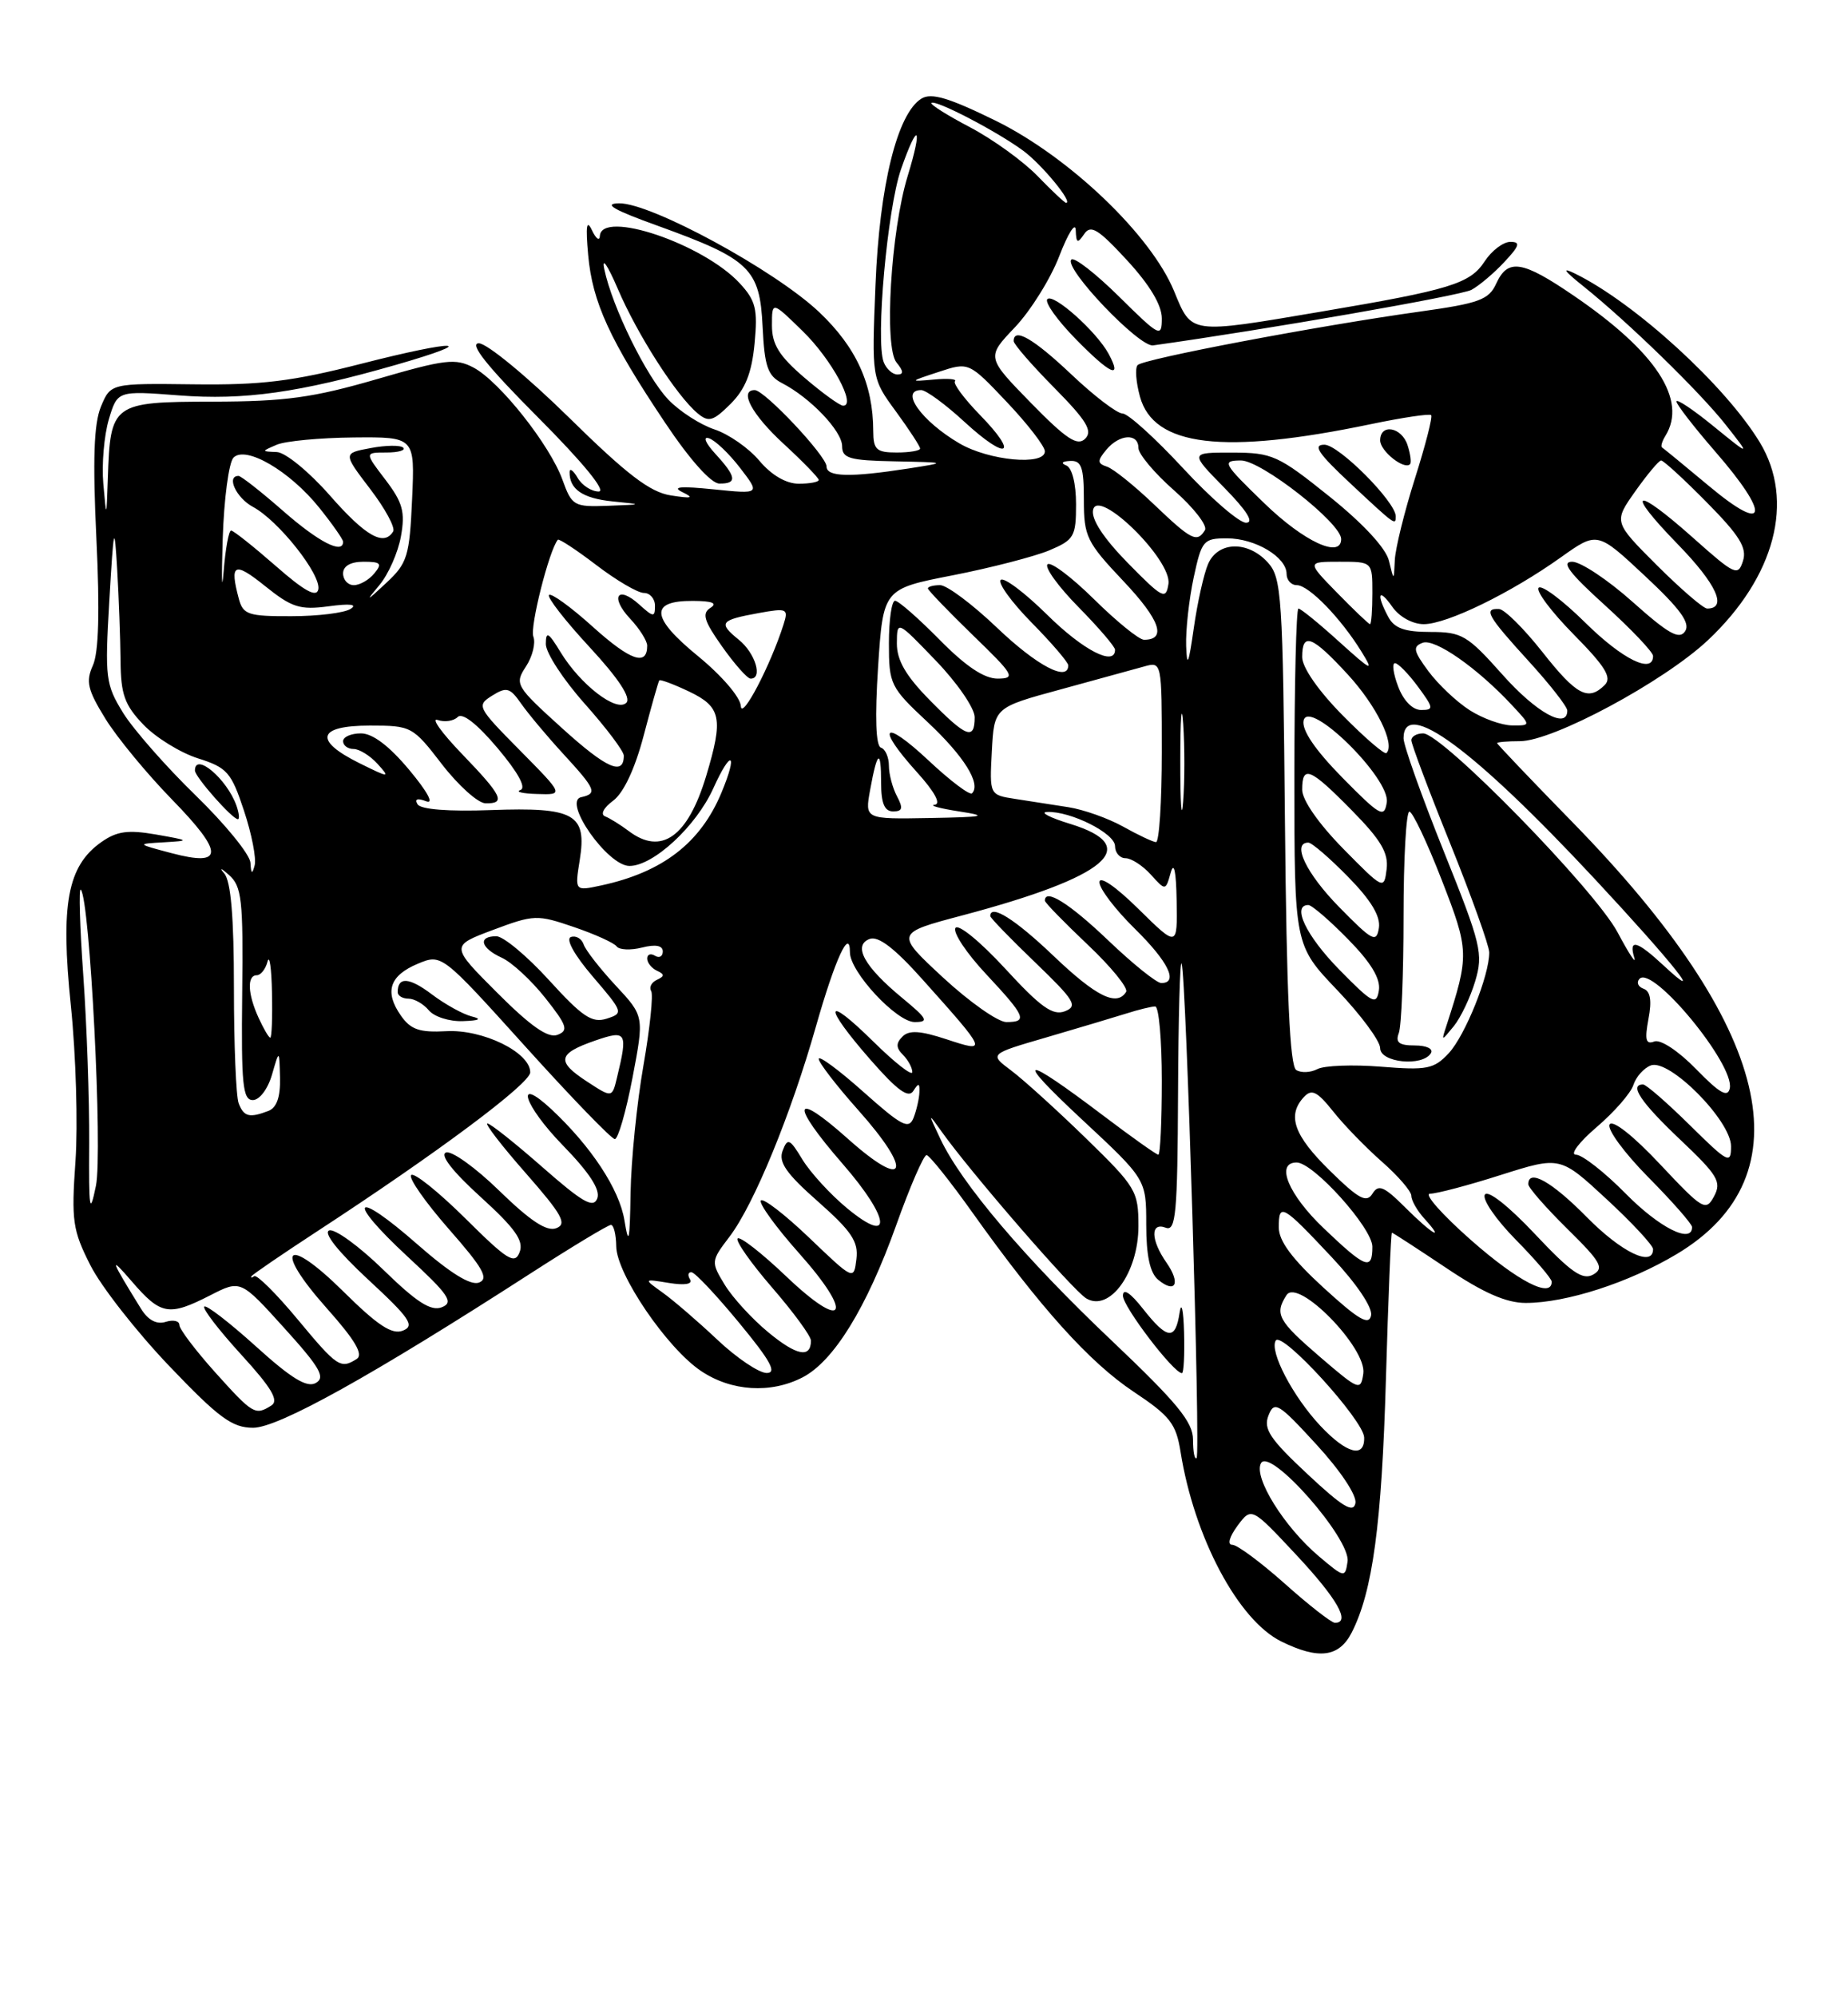 <?xml version="1.0" encoding="UTF-8" standalone="no"?>
<!DOCTYPE svg PUBLIC "-//W3C//DTD SVG 1.1//EN" "http://www.w3.org/Graphics/SVG/1.1/DTD/svg11.dtd" >
<svg xmlns="http://www.w3.org/2000/svg" xmlns:xlink="http://www.w3.org/1999/xlink" version="1.1" viewBox="0 0 237 256">
 <g >
 <path fill="currentColor"
d=" M 173.35 209.25 C 176.04 203.99 177.20 195.39 177.74 176.75 C 178.04 166.44 178.38 158.00 178.51 158.00 C 178.63 158.00 181.75 160.03 185.45 162.50 C 190.23 165.71 193.17 167.00 195.67 167.00 C 200.87 167.00 208.94 164.39 215.05 160.73 C 231.84 150.68 227.24 131.57 201.78 105.50 C 196.40 100.00 192.01 95.39 192.00 95.25 C 192.00 95.11 193.32 95.00 194.92 95.00 C 199.17 95.00 213.37 87.37 219.02 82.07 C 227.65 73.96 230.22 64.18 225.69 56.70 C 221.29 49.44 209.70 38.85 202.00 35.07 C 200.25 34.21 200.55 34.68 203.00 36.64 C 208.82 41.30 218.03 50.26 221.36 54.50 C 224.50 58.49 224.50 58.49 219.75 54.63 C 217.14 52.50 215.00 51.07 215.00 51.46 C 215.00 51.84 217.25 54.74 220.00 57.91 C 227.09 66.06 226.67 68.55 219.25 62.36 C 216.09 59.72 213.34 57.47 213.15 57.35 C 212.96 57.23 213.15 56.56 213.58 55.87 C 216.43 51.26 212.40 45.10 201.80 37.88 C 195.21 33.38 193.37 33.10 191.88 36.36 C 190.94 38.42 189.68 38.88 182.15 39.93 C 169.08 41.75 146.58 46.01 145.89 46.80 C 145.55 47.19 145.69 48.99 146.19 50.82 C 147.94 57.25 156.88 58.31 175.83 54.36 C 179.86 53.52 183.33 53.00 183.54 53.21 C 183.75 53.42 182.81 57.07 181.46 61.33 C 180.11 65.59 178.95 70.30 178.88 71.79 C 178.76 74.50 178.76 74.50 178.13 71.88 C 177.74 70.26 174.82 67.11 170.50 63.64 C 163.93 58.37 163.17 58.02 158.04 58.01 C 152.58 58.00 152.58 58.00 157.00 62.50 C 159.93 65.49 160.87 67.00 159.80 67.00 C 158.91 67.00 155.27 63.85 151.71 60.00 C 148.14 56.15 144.66 53.00 143.96 53.00 C 143.26 53.00 140.31 50.75 137.41 48.00 C 132.53 43.39 130.00 41.93 130.00 43.72 C 130.00 44.11 132.34 46.81 135.21 49.71 C 139.37 53.92 140.16 55.24 139.17 56.23 C 138.18 57.22 136.77 56.30 132.21 51.64 C 126.50 45.79 126.50 45.79 130.16 41.95 C 132.17 39.83 134.74 35.72 135.86 32.80 C 136.98 29.89 137.93 28.40 137.96 29.50 C 138.02 31.18 138.19 31.26 139.04 30.00 C 139.88 28.76 140.83 29.34 144.53 33.35 C 147.45 36.52 149.00 39.10 149.00 40.81 C 149.00 43.30 148.72 43.16 143.52 38.02 C 140.51 35.05 137.76 32.91 137.40 33.27 C 136.36 34.31 146.09 44.52 147.88 44.27 C 162.22 42.27 187.34 37.89 188.71 37.15 C 189.69 36.62 191.59 35.02 192.92 33.59 C 194.89 31.49 195.03 31.00 193.70 31.00 C 192.79 31.00 191.31 32.12 190.41 33.49 C 188.53 36.37 186.01 37.14 169.39 39.95 C 152.45 42.82 152.86 42.87 150.57 37.31 C 147.61 30.12 137.13 20.11 127.67 15.46 C 121.67 12.52 119.44 11.86 118.17 12.64 C 115.07 14.55 112.79 23.78 112.28 36.50 C 111.79 48.50 111.79 48.50 114.90 52.74 C 116.60 55.07 118.00 57.21 118.00 57.49 C 118.00 57.77 116.65 58.00 115.00 58.00 C 112.40 58.00 112.00 57.64 111.99 55.25 C 111.98 49.26 109.82 44.51 105.05 40.00 C 99.38 34.63 83.44 25.98 79.38 26.06 C 77.30 26.10 78.68 26.90 84.38 28.95 C 96.17 33.21 97.44 34.43 97.80 41.84 C 98.05 46.99 98.45 48.16 100.30 49.11 C 103.92 50.98 108.00 55.25 108.00 57.19 C 108.00 58.75 108.95 59.02 114.75 59.13 C 121.50 59.27 121.50 59.27 116.50 60.05 C 109.01 61.21 106.00 61.14 106.00 59.79 C 106.00 58.45 98.05 50.00 96.79 50.00 C 94.74 50.00 96.42 53.14 100.50 56.89 C 102.98 59.17 105.00 61.26 105.00 61.52 C 105.00 61.78 103.85 62.00 102.44 62.00 C 100.83 62.00 98.95 60.91 97.40 59.07 C 96.05 57.45 93.45 55.64 91.63 55.04 C 89.82 54.44 87.16 52.73 85.72 51.23 C 82.90 48.28 78.51 39.35 77.50 34.50 C 77.15 32.85 77.93 33.99 79.23 37.02 C 81.75 42.91 86.77 50.73 89.47 52.98 C 90.89 54.16 91.46 53.99 93.70 51.76 C 95.59 49.87 96.41 47.81 96.77 44.04 C 97.19 39.63 96.93 38.54 94.88 36.32 C 90.22 31.26 77.12 26.83 76.93 30.25 C 76.89 30.94 76.43 30.60 75.91 29.50 C 75.23 28.06 75.09 28.95 75.43 32.68 C 75.97 38.73 78.19 43.58 85.33 54.23 C 88.46 58.91 91.19 61.97 92.25 61.98 C 94.57 62.01 94.46 61.13 91.75 58.18 C 90.48 56.79 90.11 55.92 90.91 56.17 C 91.69 56.41 93.49 58.12 94.91 59.97 C 97.50 63.33 97.50 63.33 91.50 62.72 C 87.30 62.29 86.10 62.39 87.50 63.07 C 89.06 63.83 88.74 63.92 86.04 63.50 C 83.36 63.09 80.41 60.83 72.93 53.48 C 67.62 48.27 62.44 44.00 61.41 44.00 C 60.12 44.00 62.45 46.93 69.00 53.50 C 74.79 59.31 77.81 63.00 76.78 63.00 C 75.86 63.00 74.64 62.21 74.08 61.25 C 73.52 60.29 73.05 59.95 73.05 60.50 C 73.01 62.70 74.72 63.87 78.51 64.26 C 82.50 64.66 82.50 64.66 77.95 64.83 C 73.61 64.99 73.34 64.84 72.14 61.51 C 70.52 57.02 64.08 48.90 60.74 47.12 C 58.42 45.89 57.08 46.05 48.32 48.60 C 40.15 50.97 36.62 51.46 27.30 51.48 C 14.40 51.50 14.15 51.69 13.83 61.30 C 13.65 66.50 13.65 66.50 13.25 62.00 C 13.03 59.52 13.35 55.83 13.95 53.78 C 15.06 50.07 15.06 50.07 22.96 50.68 C 31.33 51.32 38.31 50.34 50.76 46.77 C 61.83 43.59 58.61 43.48 46.34 46.62 C 37.52 48.88 33.52 49.37 24.85 49.26 C 14.19 49.13 14.19 49.13 12.94 52.13 C 12.04 54.33 11.88 58.89 12.36 69.00 C 12.81 78.37 12.66 83.65 11.91 85.29 C 10.98 87.35 11.23 88.41 13.51 92.11 C 15.00 94.53 18.86 99.20 22.08 102.50 C 28.75 109.34 28.73 111.13 22.00 109.35 C 17.50 108.16 17.50 108.16 21.00 107.96 C 24.40 107.76 24.38 107.73 20.00 106.96 C 16.42 106.34 14.99 106.53 13.00 107.93 C 8.65 110.99 7.74 115.88 9.09 128.92 C 9.74 135.23 10.00 144.18 9.68 148.81 C 9.14 156.47 9.31 157.67 11.59 162.17 C 12.97 164.90 17.51 170.69 21.68 175.06 C 28.06 181.74 29.77 183.00 32.46 183.00 C 35.70 183.00 47.67 176.35 68.10 163.18 C 73.38 159.78 77.99 157.00 78.35 157.00 C 78.71 157.00 79.01 158.24 79.03 159.75 C 79.07 163.30 85.53 172.79 89.90 175.72 C 93.80 178.34 98.84 178.65 102.93 176.54 C 106.93 174.47 111.14 167.63 114.92 157.08 C 116.70 152.08 118.47 148.02 118.83 148.05 C 119.20 148.08 121.86 151.41 124.73 155.44 C 133.38 167.58 139.73 174.62 145.38 178.38 C 150.05 181.48 150.82 182.46 151.40 186.07 C 153.15 197.06 158.79 207.66 164.32 210.39 C 169.11 212.75 171.73 212.42 173.35 209.25 Z  M 179.00 66.18 C 179.00 64.33 171.70 57.00 169.85 57.00 C 168.31 57.00 169.06 58.12 173.18 61.96 C 178.96 67.36 179.00 67.38 179.00 66.18 Z  M 180.52 57.08 C 179.78 54.73 177.00 54.23 177.00 56.45 C 177.00 57.81 180.07 60.26 180.83 59.50 C 181.03 59.31 180.89 58.22 180.52 57.08 Z  M 142.17 45.34 C 140.62 42.49 135.10 37.56 134.32 38.34 C 133.94 38.73 135.59 41.05 138.00 43.50 C 142.42 48.01 143.99 48.70 142.17 45.34 Z  M 164.79 203.00 C 161.70 200.25 158.67 198.00 158.04 198.00 C 157.38 198.00 157.65 197.00 158.70 195.57 C 160.50 193.15 160.50 193.15 166.25 199.30 C 171.52 204.94 173.25 208.00 171.20 208.00 C 170.76 208.00 167.87 205.75 164.79 203.00 Z  M 169.16 199.49 C 164.70 195.73 160.72 189.33 161.72 187.54 C 162.88 185.47 173.25 197.25 172.82 200.15 C 172.51 202.26 172.42 202.24 169.16 199.49 Z  M 167.68 188.94 C 162.85 184.43 162.00 183.15 162.68 181.42 C 163.43 179.52 163.94 179.82 168.83 185.15 C 171.91 188.50 174.02 191.67 173.83 192.66 C 173.57 193.99 172.18 193.15 167.68 188.94 Z  M 153.00 184.53 C 153.00 182.26 150.98 179.81 142.56 171.82 C 131.46 161.31 123.34 151.75 120.61 146.00 C 119.00 142.60 119.00 142.57 120.73 145.00 C 124.46 150.25 137.58 165.38 139.31 166.42 C 142.31 168.21 146.00 163.10 146.00 157.17 C 146.00 152.65 145.70 152.16 139.25 145.88 C 135.54 142.27 131.23 138.37 129.68 137.21 C 126.86 135.10 126.86 135.10 134.18 132.97 C 138.21 131.79 142.80 130.42 144.40 129.92 C 145.99 129.41 147.68 129.00 148.15 129.00 C 148.62 129.00 149.00 133.28 149.00 138.50 C 149.00 143.72 148.80 148.00 148.55 148.00 C 148.31 148.00 145.15 145.76 141.53 143.02 C 130.97 135.03 129.87 135.21 138.75 143.48 C 147.00 151.16 147.00 151.16 147.00 156.96 C 147.00 160.93 147.48 163.15 148.52 164.02 C 150.76 165.88 151.45 164.49 149.60 161.84 C 147.57 158.94 147.51 156.60 149.50 157.36 C 150.80 157.86 151.01 155.54 151.08 140.22 C 151.12 130.47 151.33 122.95 151.54 123.50 C 152.13 125.02 153.98 186.36 153.46 186.88 C 153.20 187.13 153.00 186.07 153.00 184.53 Z  M 151.85 170.75 C 151.77 167.86 151.51 166.74 151.28 168.25 C 150.74 171.83 149.71 171.72 146.58 167.75 C 144.96 165.69 144.02 165.07 144.01 166.07 C 144.00 167.46 150.51 176.00 151.58 176.00 C 151.81 176.00 151.93 173.64 151.85 170.75 Z  M 169.33 182.75 C 165.81 179.00 162.77 173.19 163.61 171.82 C 164.40 170.55 174.90 182.05 174.95 184.25 C 175.02 186.95 172.70 186.33 169.33 182.75 Z  M 27.59 175.89 C 25.07 173.08 23.00 170.35 23.00 169.82 C 23.00 169.30 22.21 169.12 21.24 169.43 C 20.09 169.79 18.99 169.21 18.08 167.74 C 14.14 161.37 13.95 160.81 16.91 164.25 C 20.63 168.56 21.64 168.74 26.97 166.02 C 30.86 164.03 30.86 164.03 36.45 170.21 C 41.04 175.28 41.77 176.55 40.50 177.26 C 39.36 177.90 37.36 176.68 32.81 172.56 C 29.43 169.51 26.45 167.21 26.20 167.47 C 25.94 167.72 28.07 170.49 30.93 173.62 C 34.81 177.86 35.80 179.51 34.81 180.14 C 32.73 181.46 32.44 181.28 27.59 175.89 Z  M 169.32 173.95 C 163.89 169.28 163.43 168.44 164.99 166.00 C 166.44 163.73 175.31 172.78 174.84 176.05 C 174.51 178.30 174.30 178.22 169.32 173.95 Z  M 92.00 171.72 C 89.53 169.39 86.38 166.68 85.00 165.69 C 82.50 163.90 82.50 163.90 85.80 164.44 C 87.84 164.77 88.87 164.59 88.49 163.98 C 88.16 163.44 88.25 163.03 88.69 163.07 C 89.14 163.10 91.89 166.03 94.81 169.57 C 98.84 174.45 99.68 175.99 98.31 175.98 C 97.31 175.96 94.47 174.05 92.00 171.72 Z  M 38.14 169.07 C 35.42 165.80 32.93 163.33 32.60 163.57 C 32.27 163.81 32.12 163.81 32.26 163.57 C 32.40 163.34 36.12 160.80 40.51 157.93 C 56.05 147.80 68.00 138.89 68.00 137.44 C 68.00 134.89 61.93 131.91 57.24 132.17 C 53.81 132.36 52.67 131.97 51.42 130.18 C 49.27 127.13 49.95 125.05 53.57 123.53 C 56.64 122.25 56.64 122.25 67.36 134.12 C 73.26 140.66 78.43 146.00 78.85 146.00 C 79.27 146.00 80.29 142.46 81.12 138.12 C 82.62 130.25 82.62 130.25 78.96 126.32 C 76.95 124.16 75.10 121.79 74.85 121.05 C 74.60 120.31 73.87 119.88 73.22 120.10 C 72.51 120.34 73.64 122.39 76.03 125.18 C 79.94 129.74 79.98 129.87 77.79 130.57 C 75.92 131.16 74.68 130.32 70.42 125.64 C 67.60 122.54 64.55 120.00 63.65 120.00 C 61.25 120.00 61.63 121.51 64.34 122.75 C 65.63 123.33 68.14 125.65 69.93 127.91 C 72.73 131.45 72.94 132.09 71.49 132.64 C 70.29 133.10 68.06 131.54 63.78 127.26 C 57.76 121.24 57.76 121.24 63.23 119.19 C 68.49 117.22 68.89 117.21 73.60 118.82 C 76.30 119.74 78.77 120.86 79.09 121.31 C 79.42 121.75 80.88 121.82 82.34 121.45 C 84.08 121.01 85.00 121.19 85.00 121.95 C 85.00 122.59 84.55 122.84 84.00 122.50 C 83.45 122.16 83.00 122.32 83.00 122.86 C 83.00 123.39 83.56 124.10 84.25 124.42 C 85.25 124.88 85.25 125.12 84.24 125.59 C 83.55 125.91 83.22 126.55 83.51 127.02 C 83.80 127.48 83.35 131.78 82.52 136.56 C 81.68 141.35 80.94 148.69 80.87 152.88 C 80.77 159.15 80.63 159.77 80.08 156.40 C 79.42 152.41 75.82 146.95 70.71 142.17 C 65.91 137.71 67.17 141.65 72.17 146.79 C 75.60 150.31 77.02 152.50 76.60 153.60 C 76.10 154.91 74.73 154.13 69.58 149.61 C 66.07 146.53 62.89 144.00 62.51 144.00 C 62.14 144.00 64.35 146.87 67.44 150.38 C 72.10 155.69 72.76 156.88 71.34 157.42 C 70.13 157.89 68.02 156.50 64.07 152.66 C 61.01 149.67 57.91 147.45 57.20 147.72 C 56.38 148.02 58.04 150.15 61.63 153.41 C 66.08 157.45 67.20 159.04 66.64 160.49 C 66.02 162.12 65.09 161.54 59.66 156.15 C 56.21 152.74 53.09 150.24 52.73 150.61 C 52.36 150.97 54.54 154.08 57.55 157.52 C 61.96 162.53 62.72 163.89 61.43 164.39 C 60.35 164.80 57.73 163.17 53.56 159.52 C 45.34 152.30 44.24 153.62 52.27 161.06 C 57.58 165.97 58.23 166.93 56.67 167.55 C 55.28 168.10 53.46 166.94 49.17 162.76 C 46.05 159.72 42.92 157.45 42.22 157.71 C 41.43 158.00 43.36 160.43 47.22 164.01 C 52.57 168.96 53.23 169.93 51.67 170.55 C 50.28 171.10 48.45 169.90 44.04 165.54 C 36.62 158.20 34.97 159.90 41.93 167.71 C 45.54 171.76 46.63 173.61 45.75 174.18 C 43.67 175.50 43.25 175.22 38.14 169.07 Z  M 60.50 130.28 C 59.40 130.01 57.09 128.74 55.37 127.44 C 52.47 125.25 51.00 125.16 51.00 127.17 C 51.00 127.62 51.62 128.00 52.38 128.00 C 53.14 128.00 54.32 128.68 55.00 129.50 C 55.68 130.32 57.65 130.95 59.37 130.88 C 61.48 130.81 61.85 130.61 60.50 130.28 Z  M 98.55 170.78 C 96.47 169.07 93.95 166.32 92.95 164.68 C 91.16 161.73 91.17 161.65 93.55 158.52 C 96.68 154.42 101.43 142.87 104.66 131.50 C 107.10 122.94 109.00 118.80 109.00 122.07 C 109.00 124.57 114.98 131.00 117.30 131.00 C 119.17 131.00 118.95 130.59 115.72 127.92 C 110.85 123.91 109.34 121.19 111.52 120.35 C 112.63 119.93 114.71 121.51 118.31 125.54 C 126.67 134.88 126.70 134.96 121.39 133.21 C 118.01 132.10 116.59 132.01 115.74 132.86 C 114.89 133.71 114.90 134.30 115.80 135.20 C 116.46 135.86 117.00 136.86 117.00 137.41 C 117.00 137.97 114.75 136.21 112.00 133.50 C 105.71 127.30 105.48 128.80 111.64 135.84 C 115.08 139.77 116.51 140.81 117.13 139.83 C 117.80 138.77 117.96 138.81 117.91 140.00 C 117.88 140.82 117.54 142.30 117.16 143.28 C 116.55 144.80 115.66 144.34 110.73 139.95 C 107.58 137.14 105.00 135.24 105.00 135.72 C 105.00 136.20 107.28 139.16 110.07 142.29 C 117.16 150.24 116.28 152.69 108.75 145.97 C 101.64 139.63 101.27 141.36 108.07 149.18 C 114.19 156.21 114.54 159.74 108.63 154.86 C 106.50 153.10 103.94 150.30 102.92 148.64 C 101.28 145.93 101.01 145.81 100.37 147.49 C 99.81 148.95 100.82 150.41 104.91 154.01 C 109.21 157.81 110.11 159.14 109.83 161.38 C 109.50 164.11 109.49 164.11 103.76 158.63 C 100.61 155.62 97.82 153.48 97.57 153.88 C 97.33 154.28 99.53 157.32 102.48 160.63 C 109.61 168.63 108.36 170.78 100.79 163.56 C 97.68 160.60 94.90 158.43 94.60 158.74 C 94.30 159.04 96.29 161.87 99.02 165.03 C 101.76 168.19 104.00 171.25 104.00 171.83 C 104.00 174.12 102.17 173.77 98.55 170.78 Z  M 169.75 165.06 C 165.71 161.36 164.00 159.06 164.00 157.32 C 164.00 154.12 164.45 154.38 170.84 161.19 C 173.97 164.52 176.03 167.58 175.84 168.59 C 175.57 169.94 174.25 169.17 169.75 165.06 Z  M 188.69 158.98 C 184.95 155.69 182.57 153.00 183.40 153.00 C 184.24 153.00 188.34 151.92 192.50 150.59 C 200.09 148.19 200.09 148.19 206.04 153.70 C 209.32 156.73 212.00 159.62 212.00 160.11 C 212.00 162.47 207.93 160.50 203.50 156.00 C 199.01 151.45 196.00 149.75 196.00 151.79 C 196.00 152.22 198.25 154.79 201.00 157.50 C 205.32 161.75 205.77 162.55 204.31 163.37 C 202.96 164.12 201.47 163.08 196.86 158.18 C 193.47 154.58 190.82 152.49 190.43 153.12 C 190.06 153.71 191.84 156.30 194.38 158.88 C 196.92 161.46 199.00 163.89 199.00 164.28 C 199.00 166.47 194.68 164.25 188.69 158.98 Z  M 169.75 157.42 C 165.22 153.10 163.53 149.00 166.29 149.00 C 168.44 149.00 176.00 157.40 176.00 159.79 C 176.00 162.90 175.15 162.57 169.75 157.42 Z  M 180.20 154.75 C 177.49 152.05 176.78 151.75 176.01 153.00 C 175.25 154.22 174.26 153.69 170.54 150.04 C 165.92 145.51 165.03 142.96 167.23 140.60 C 168.22 139.54 168.92 139.88 170.98 142.46 C 172.36 144.21 175.19 147.11 177.25 148.92 C 179.31 150.73 181.00 152.69 181.00 153.27 C 181.00 153.86 181.74 155.17 182.65 156.17 C 185.42 159.22 183.68 158.22 180.20 154.75 Z  M 208.50 153.00 C 205.79 150.25 202.91 148.00 202.11 148.00 C 201.30 148.00 202.49 146.41 204.76 144.47 C 207.03 142.53 209.15 140.10 209.48 139.06 C 209.81 138.03 210.81 136.90 211.71 136.56 C 214.07 135.65 222.00 143.64 222.00 146.92 C 222.00 149.26 221.64 149.07 216.72 144.22 C 213.81 141.35 211.11 139.00 210.72 139.00 C 208.89 139.00 210.44 141.30 215.47 146.06 C 220.30 150.63 220.81 151.48 219.83 153.32 C 218.77 155.30 218.40 155.08 212.90 149.23 C 209.48 145.58 206.82 143.49 206.43 144.12 C 206.06 144.71 208.29 147.75 211.38 150.88 C 214.47 154.00 217.00 156.88 217.00 157.28 C 217.00 159.48 212.80 157.36 208.50 153.00 Z  M 11.44 146.50 C 11.47 141.00 11.13 131.33 10.68 125.01 C 10.23 118.70 10.09 113.75 10.36 114.03 C 11.53 115.20 13.19 147.69 12.30 152.00 C 11.50 155.88 11.38 155.12 11.44 146.50 Z  M 30.61 141.42 C 30.27 140.55 30.00 133.89 30.00 126.62 C 30.00 117.53 29.61 112.95 28.76 111.95 C 28.07 111.15 28.35 111.24 29.36 112.14 C 31.01 113.60 31.20 115.30 31.06 127.39 C 30.93 138.97 31.13 141.00 32.42 141.00 C 33.28 141.00 34.35 139.58 34.88 137.75 C 35.82 134.50 35.82 134.50 35.91 138.14 C 35.97 140.60 35.49 141.98 34.42 142.39 C 31.99 143.32 31.27 143.14 30.61 141.42 Z  M 75.26 138.61 C 71.32 136.04 71.52 135.04 76.31 133.38 C 80.36 131.98 80.54 132.28 79.13 138.11 C 78.50 140.73 78.50 140.73 75.26 138.61 Z  M 217.53 137.04 C 215.26 134.71 212.96 133.19 212.16 133.49 C 211.07 133.91 210.91 133.29 211.41 130.60 C 211.86 128.25 211.66 127.04 210.78 126.73 C 210.08 126.48 209.84 125.91 210.26 125.46 C 211.93 123.67 222.47 136.44 221.84 139.49 C 221.58 140.72 220.54 140.13 217.53 137.04 Z  M 166.24 137.15 C 165.42 136.64 165.00 127.48 164.79 105.32 C 164.52 76.36 164.37 74.06 162.60 72.10 C 160.05 69.29 156.24 69.37 154.95 72.25 C 154.40 73.49 153.57 77.20 153.10 80.50 C 152.44 85.13 152.22 85.66 152.12 82.80 C 152.05 80.76 152.49 76.83 153.08 74.05 C 154.11 69.26 154.33 69.00 157.36 69.00 C 160.98 69.00 165.00 71.40 165.00 73.56 C 165.00 74.35 165.59 75.00 166.31 75.00 C 167.85 75.00 171.94 79.21 174.59 83.50 C 176.25 86.18 175.95 86.05 171.74 82.25 C 169.16 79.91 166.81 78.00 166.52 78.00 C 166.24 78.00 166.00 87.71 166.00 99.57 C 166.00 121.15 166.00 121.15 171.50 126.91 C 174.53 130.09 177.00 133.43 177.00 134.34 C 177.00 136.20 182.42 136.75 183.50 135.00 C 183.85 134.43 182.97 134.00 181.45 134.00 C 179.43 134.00 178.93 133.62 179.39 132.42 C 179.73 131.55 180.00 124.80 180.00 117.42 C 180.00 110.04 180.34 104.01 180.75 104.03 C 181.16 104.04 183.03 107.98 184.89 112.77 C 188.43 121.87 188.44 122.39 185.49 131.50 C 184.84 133.49 184.84 133.49 186.45 131.52 C 187.33 130.43 188.57 127.84 189.19 125.76 C 190.24 122.24 189.96 121.06 185.16 109.12 C 182.32 102.05 180.00 95.53 180.00 94.63 C 180.00 89.39 189.02 96.03 204.56 112.70 C 214.59 123.47 218.96 128.96 213.35 123.75 C 209.93 120.57 208.85 120.28 209.59 122.75 C 209.88 123.71 208.91 122.25 207.45 119.50 C 204.52 114.01 184.95 94.00 182.51 94.00 C 181.68 94.00 181.00 94.40 181.00 94.88 C 181.00 95.37 183.24 101.33 185.99 108.13 C 188.73 114.93 190.98 121.21 190.99 122.07 C 191.01 125.01 187.91 132.71 185.80 134.99 C 183.90 137.02 183.03 137.20 177.10 136.72 C 173.48 136.43 169.81 136.57 168.95 137.03 C 168.09 137.48 166.87 137.54 166.24 137.15 Z  M 33.16 130.45 C 31.76 127.39 31.66 125.00 32.93 125.00 C 33.44 125.00 34.06 124.21 34.31 123.25 C 34.56 122.29 34.82 124.09 34.88 127.25 C 34.95 130.41 34.85 133.00 34.66 133.00 C 34.47 133.00 33.80 131.85 33.16 130.45 Z  M 120.96 125.31 C 114.81 119.61 114.81 119.61 123.42 117.33 C 142.06 112.38 146.65 108.49 137.25 105.60 C 134.64 104.80 133.30 104.11 134.28 104.07 C 137.30 103.95 143.00 106.81 143.00 108.45 C 143.00 109.30 143.61 110.00 144.35 110.00 C 145.08 110.00 146.54 110.94 147.59 112.10 C 149.48 114.19 149.48 114.19 150.14 111.85 C 150.56 110.36 150.84 111.69 150.90 115.46 C 151.00 121.42 151.00 121.42 146.00 116.50 C 143.07 113.61 141.00 112.20 141.00 113.08 C 141.00 113.91 143.03 116.57 145.50 119.00 C 149.83 123.25 151.18 126.00 148.93 126.00 C 148.33 126.00 145.26 123.53 142.09 120.50 C 137.13 115.77 134.00 113.82 134.00 115.44 C 134.00 115.69 136.47 118.22 139.48 121.07 C 142.50 123.92 144.72 126.65 144.42 127.13 C 143.23 129.05 140.58 127.74 135.09 122.50 C 130.16 117.80 127.00 115.82 127.00 117.42 C 127.00 117.64 129.59 120.32 132.75 123.35 C 137.83 128.24 138.27 128.96 136.56 129.62 C 135.01 130.21 133.45 129.09 128.90 124.14 C 125.73 120.70 122.89 118.37 122.53 118.94 C 122.18 119.51 123.95 122.17 126.45 124.84 C 131.54 130.29 131.84 131.00 129.06 131.00 C 127.99 131.00 124.35 128.44 120.96 125.31 Z  M 171.75 124.27 C 167.51 119.95 165.62 116.00 167.79 116.00 C 168.23 116.00 170.52 117.97 172.88 120.38 C 175.82 123.37 177.07 125.44 176.84 126.93 C 176.53 128.89 176.03 128.63 171.75 124.27 Z  M 171.75 116.27 C 167.51 111.95 165.62 108.00 167.79 108.00 C 168.23 108.00 170.52 109.97 172.88 112.38 C 175.82 115.37 177.07 117.44 176.84 118.93 C 176.53 120.89 176.03 120.63 171.75 116.27 Z  M 74.35 110.23 C 75.29 104.34 73.70 103.44 62.96 103.83 C 57.52 104.03 53.96 103.75 53.55 103.09 C 53.13 102.41 53.53 102.27 54.65 102.70 C 55.70 103.10 54.83 101.49 52.49 98.69 C 49.92 95.61 47.79 94.00 46.29 94.00 C 45.03 94.00 44.00 94.45 44.00 95.00 C 44.00 95.55 44.61 96.00 45.35 96.00 C 46.08 96.00 47.47 96.86 48.42 97.91 C 50.07 99.73 49.96 99.73 46.08 97.81 C 40.18 94.89 40.71 93.00 47.43 93.00 C 52.75 93.00 52.93 93.09 56.68 97.96 C 58.78 100.68 61.29 102.93 62.25 102.96 C 64.91 103.02 64.43 102.01 59.25 96.64 C 56.64 93.93 55.23 91.97 56.13 92.28 C 57.02 92.59 58.18 92.42 58.70 91.90 C 59.30 91.30 61.20 92.79 63.82 95.90 C 66.45 99.02 67.53 100.99 66.74 101.26 C 66.06 101.49 67.03 101.72 68.91 101.77 C 72.31 101.88 72.31 101.88 66.67 96.17 C 61.20 90.64 61.09 90.43 63.12 89.16 C 64.96 88.01 65.40 88.13 66.83 90.18 C 67.72 91.45 70.14 94.35 72.22 96.61 C 76.43 101.19 76.64 101.71 74.53 102.18 C 72.12 102.71 77.92 110.98 80.72 110.99 C 83.78 111.00 89.28 105.91 91.48 101.04 C 93.78 95.94 94.68 96.43 92.52 101.61 C 89.83 108.05 84.98 111.79 77.10 113.49 C 73.71 114.22 73.71 114.22 74.35 110.23 Z  M 172.25 108.77 C 169.10 105.56 167.00 102.55 167.00 101.22 C 167.00 98.01 168.01 98.42 173.37 103.87 C 177.10 107.66 178.09 109.32 177.83 111.41 C 177.50 114.06 177.43 114.03 172.25 108.77 Z  M 32.12 110.58 C 32.05 109.52 28.90 105.65 25.10 101.96 C 21.31 98.28 17.13 93.52 15.80 91.39 C 13.54 87.72 13.44 86.91 14.02 77.00 C 14.59 67.32 14.67 67.01 15.03 73.00 C 15.24 76.58 15.43 81.83 15.46 84.68 C 15.49 89.00 15.98 90.37 18.39 92.88 C 19.98 94.54 23.13 96.48 25.39 97.20 C 29.13 98.38 29.66 98.98 31.29 103.91 C 32.28 106.88 32.89 110.03 32.66 110.91 C 32.34 112.11 32.20 112.03 32.12 110.58 Z  M 30.32 103.25 C 29.10 99.83 25.00 96.36 25.00 98.76 C 25.00 99.57 29.79 105.00 30.51 105.00 C 30.74 105.00 30.66 104.21 30.32 103.25 Z  M 80.61 106.50 C 79.57 105.72 78.22 104.88 77.61 104.64 C 76.97 104.39 77.40 103.54 78.63 102.63 C 79.97 101.64 81.43 98.54 82.55 94.28 C 83.53 90.55 84.43 87.37 84.55 87.21 C 84.66 87.05 86.38 87.69 88.38 88.64 C 92.49 90.60 92.79 92.07 90.57 99.44 C 88.21 107.28 84.81 109.69 80.61 106.50 Z  M 144.02 105.94 C 142.11 104.88 138.96 103.76 137.02 103.46 C 135.08 103.15 132.02 102.68 130.20 102.40 C 126.90 101.89 126.90 101.89 127.20 96.29 C 127.50 90.68 127.50 90.68 136.00 88.37 C 140.68 87.09 145.51 85.77 146.75 85.42 C 148.99 84.79 149.00 84.83 149.00 96.39 C 149.00 102.78 148.66 107.97 148.25 107.94 C 147.84 107.91 145.93 107.01 144.02 105.94 Z  M 151.37 97.50 C 151.37 92.00 151.54 89.88 151.74 92.78 C 151.94 95.69 151.94 100.19 151.73 102.78 C 151.53 105.38 151.36 103.00 151.37 97.50 Z  M 111.59 101.25 C 112.50 96.22 113.00 95.89 113.00 100.33 C 113.00 102.96 113.43 104.00 114.54 104.00 C 115.74 104.00 115.85 103.59 115.04 102.07 C 114.47 101.00 114.00 99.24 114.00 98.15 C 114.00 97.06 113.54 96.01 112.98 95.83 C 112.32 95.61 112.19 91.98 112.61 85.49 C 113.27 75.48 113.27 75.48 122.18 73.74 C 127.08 72.78 132.64 71.34 134.55 70.55 C 137.75 69.20 138.00 68.78 138.00 64.63 C 138.00 62.00 137.49 59.96 136.75 59.66 C 136.00 59.36 136.20 59.13 137.25 59.08 C 138.70 59.01 139.00 59.88 139.00 64.06 C 139.00 68.77 139.35 69.49 144.09 74.50 C 148.77 79.45 149.67 82.00 146.72 82.00 C 146.08 82.00 143.20 79.66 140.31 76.81 C 137.41 73.95 134.73 71.94 134.34 72.33 C 133.94 72.72 135.73 75.19 138.31 77.81 C 140.89 80.43 143.00 82.89 143.00 83.28 C 143.00 85.46 138.91 83.35 134.31 78.81 C 131.41 75.95 128.73 73.94 128.34 74.33 C 127.94 74.72 129.73 77.19 132.31 79.81 C 134.89 82.43 137.00 84.89 137.00 85.28 C 137.00 87.45 132.98 85.33 127.91 80.50 C 124.74 77.47 121.44 75.00 120.57 75.00 C 119.71 75.00 119.00 75.19 119.00 75.42 C 119.00 75.64 121.59 78.33 124.75 81.40 C 130.05 86.52 130.30 86.96 127.96 86.98 C 126.23 86.99 123.87 85.42 120.50 82.00 C 117.79 79.25 115.22 77.00 114.79 77.00 C 114.35 77.00 114.00 79.46 114.00 82.46 C 114.00 87.72 114.18 88.09 118.97 92.56 C 123.64 96.93 125.85 100.48 124.66 101.68 C 124.37 101.97 121.85 100.07 119.07 97.46 C 113.24 92.01 112.25 93.06 117.62 99.00 C 119.87 101.49 120.72 103.06 119.87 103.15 C 119.11 103.23 120.53 103.62 123.00 104.00 C 126.85 104.60 126.30 104.72 119.20 104.85 C 110.91 105.00 110.91 105.00 111.59 101.25 Z  M 172.15 99.67 C 168.66 96.12 166.94 93.59 167.18 92.37 C 167.78 89.42 178.32 99.77 177.85 102.84 C 177.53 104.89 177.02 104.61 172.15 99.67 Z  M 72.10 93.35 C 66.12 87.94 65.97 87.69 67.45 85.43 C 68.29 84.15 68.72 82.42 68.40 81.59 C 67.93 80.38 70.43 70.50 71.54 69.18 C 71.68 69.01 73.91 70.47 76.48 72.43 C 79.05 74.39 81.79 76.00 82.58 76.00 C 83.36 76.00 84.00 76.74 84.00 77.65 C 84.00 79.14 83.80 79.13 81.99 77.49 C 79.18 74.95 78.19 76.51 80.83 79.32 C 82.02 80.59 83.00 82.14 83.00 82.76 C 83.00 85.42 80.87 84.69 76.06 80.37 C 73.24 77.82 70.69 75.98 70.41 76.26 C 70.13 76.54 72.46 79.54 75.60 82.93 C 79.33 86.96 80.96 89.44 80.32 90.08 C 79.07 91.33 74.45 87.78 71.89 83.59 C 70.33 81.03 70.01 80.85 70.00 82.55 C 70.00 83.68 72.25 87.13 75.00 90.21 C 77.75 93.30 80.00 96.28 80.00 96.85 C 80.00 99.48 77.80 98.51 72.10 93.35 Z  M 172.19 91.69 C 169.08 88.54 167.00 85.55 167.00 84.22 C 167.00 80.99 168.25 81.46 172.84 86.44 C 176.51 90.43 178.96 95.38 177.81 96.52 C 177.58 96.76 175.05 94.59 172.19 91.69 Z  M 119.21 89.71 C 116.15 86.60 115.01 84.61 115.02 82.46 C 115.04 79.50 115.04 79.50 120.02 84.68 C 122.76 87.52 125.00 90.78 125.00 91.93 C 125.00 94.93 123.93 94.52 119.21 89.71 Z  M 188.47 91.02 C 186.80 89.95 184.42 87.70 183.18 86.02 C 181.27 83.44 181.15 82.88 182.44 82.39 C 183.99 81.79 189.44 85.59 193.92 90.40 C 196.35 93.00 196.35 93.00 193.92 92.98 C 192.59 92.97 190.14 92.09 188.47 91.02 Z  M 95.01 90.50 C 94.95 89.37 92.56 86.59 89.53 84.11 C 83.46 79.15 83.26 76.99 88.86 77.02 C 91.35 77.03 92.06 77.31 91.11 77.91 C 89.99 78.62 90.27 79.57 92.61 82.87 C 94.20 85.12 95.84 86.97 96.25 86.98 C 97.87 87.02 96.88 83.72 94.75 82.00 C 92.07 79.82 92.33 79.48 97.34 78.57 C 100.94 77.92 101.13 78.01 100.49 80.03 C 98.82 85.28 95.11 92.38 95.01 90.50 Z  M 192.66 86.44 C 188.19 81.42 187.48 81.00 183.44 81.00 C 180.14 81.00 178.82 80.53 178.04 79.07 C 176.46 76.12 176.80 75.27 178.56 77.78 C 179.45 79.06 181.16 80.00 182.59 80.00 C 185.56 80.00 193.74 76.02 200.17 71.44 C 204.85 68.11 204.85 68.11 210.95 73.81 C 215.49 78.05 216.81 79.86 216.11 80.91 C 215.37 82.03 214.00 81.27 209.39 77.16 C 206.21 74.32 202.71 72.00 201.63 72.00 C 200.17 72.00 201.26 73.45 205.83 77.58 C 209.22 80.66 212.00 83.58 212.00 84.08 C 212.00 86.45 208.08 84.52 203.31 79.81 C 200.41 76.95 197.73 74.94 197.33 75.33 C 196.94 75.73 198.96 78.42 201.82 81.32 C 205.88 85.43 206.75 86.85 205.81 87.79 C 203.69 89.91 202.19 89.13 197.80 83.56 C 195.43 80.56 192.94 78.09 192.25 78.06 C 190.20 77.96 190.76 78.95 196.00 84.69 C 198.75 87.70 201.00 90.57 201.00 91.08 C 201.00 93.55 197.00 91.33 192.66 86.44 Z  M 179.31 88.00 C 178.68 86.35 178.50 85.00 178.90 85.00 C 179.30 85.00 180.62 86.35 181.84 88.00 C 183.87 90.75 183.91 91.00 182.25 91.00 C 181.16 91.00 179.99 89.81 179.31 88.00 Z  M 171.50 76.00 C 167.59 72.00 167.59 72.00 171.80 72.00 C 176.00 72.00 176.00 72.00 176.00 76.00 C 176.00 78.20 175.87 80.00 175.70 80.00 C 175.54 80.00 173.65 78.20 171.50 76.00 Z  M 28.56 69.12 C 28.72 63.96 29.35 59.25 29.95 58.65 C 31.52 57.08 37.15 60.36 40.93 65.06 C 42.62 67.16 44.00 69.13 44.00 69.44 C 44.00 71.09 40.88 69.49 36.32 65.50 C 33.49 63.02 30.91 61.00 30.59 61.00 C 28.98 61.00 30.30 63.82 32.44 64.97 C 35.71 66.72 41.22 73.67 40.82 75.55 C 40.59 76.62 39.03 75.76 35.34 72.52 C 32.50 70.04 29.93 68.00 29.64 68.00 C 29.34 68.00 28.91 70.36 28.68 73.25 C 28.45 76.14 28.40 74.28 28.56 69.12 Z  M 30.63 76.75 C 29.42 72.24 30.04 71.94 33.96 75.09 C 37.43 77.88 38.45 78.20 42.16 77.71 C 44.91 77.34 45.89 77.46 44.95 78.05 C 44.15 78.56 40.74 78.98 37.37 78.98 C 31.85 79.00 31.17 78.78 30.63 76.75 Z  M 212.49 72.45 C 206.94 66.90 206.94 66.90 209.72 62.97 C 211.25 60.81 212.74 59.03 213.03 59.02 C 213.33 59.01 215.96 61.42 218.89 64.39 C 223.10 68.65 224.07 70.22 223.53 71.90 C 222.90 73.89 222.49 73.70 217.23 69.02 C 209.58 62.20 208.27 62.67 215.16 69.75 C 220.14 74.86 221.58 78.00 218.94 78.00 C 218.45 78.00 215.55 75.50 212.49 72.45 Z  M 48.65 75.00 C 49.81 73.62 51.05 70.81 51.42 68.74 C 51.98 65.61 51.65 64.41 49.43 61.49 C 46.76 58.00 46.76 58.00 49.55 58.00 C 51.08 58.00 52.05 57.72 51.71 57.38 C 51.37 57.04 49.49 57.06 47.54 57.43 C 43.98 58.09 43.98 58.09 47.47 62.67 C 49.40 65.19 50.72 67.64 50.42 68.12 C 49.23 70.06 46.90 68.74 42.31 63.51 C 39.65 60.48 36.61 57.99 35.50 57.94 C 33.50 57.86 33.50 57.86 35.50 57.00 C 36.60 56.53 41.04 56.11 45.36 56.07 C 53.21 56.00 53.21 56.00 52.85 63.98 C 52.52 71.32 52.25 72.19 49.52 74.73 C 46.96 77.12 46.84 77.16 48.65 75.00 Z  M 144.65 72.17 C 141.54 69.00 139.94 66.57 140.18 65.37 C 140.76 62.41 150.32 71.77 149.85 74.84 C 149.53 76.92 149.11 76.71 144.65 72.17 Z  M 44.00 73.50 C 44.00 72.55 44.96 72.00 46.62 72.00 C 48.84 72.00 49.05 72.23 48.00 73.50 C 47.32 74.33 46.14 75.00 45.38 75.00 C 44.62 75.00 44.00 74.33 44.00 73.50 Z  M 162.16 64.52 C 156.82 59.35 156.65 59.04 159.14 59.02 C 161.73 59.00 172.00 67.04 172.00 69.09 C 172.00 71.64 167.22 69.42 162.16 64.52 Z  M 147.98 64.64 C 145.49 62.26 142.79 60.09 141.98 59.82 C 140.72 59.40 140.70 59.08 141.87 57.66 C 143.55 55.63 146.00 55.48 146.00 57.42 C 146.00 58.19 148.06 60.65 150.59 62.87 C 153.11 65.09 154.88 67.38 154.53 67.95 C 153.51 69.60 152.80 69.24 147.98 64.64 Z  M 123.04 56.83 C 118.20 54.00 115.33 50.00 118.14 50.00 C 118.76 50.00 121.27 51.84 123.71 54.09 C 129.19 59.13 130.76 58.39 125.66 53.17 C 123.63 51.08 122.19 49.14 122.47 48.86 C 122.75 48.58 121.53 48.48 119.74 48.65 C 116.59 48.93 116.60 48.91 120.38 47.67 C 124.25 46.39 124.25 46.39 129.13 51.54 C 131.81 54.37 134.00 57.21 134.00 57.85 C 134.00 59.72 126.83 59.05 123.04 56.83 Z  M 103.18 48.42 C 99.93 45.64 99.00 44.15 99.00 41.72 C 99.00 38.59 99.00 38.59 102.96 42.46 C 106.65 46.06 109.87 52.00 108.13 52.00 C 107.71 52.00 105.48 50.39 103.18 48.42 Z  M 113.33 46.41 C 112.27 43.67 113.80 26.72 115.55 21.70 C 117.72 15.46 118.38 16.11 116.41 22.55 C 114.24 29.60 113.35 44.51 114.98 46.47 C 115.88 47.56 115.91 48.00 115.09 48.00 C 114.46 48.00 113.66 47.28 113.33 46.41 Z  M 133.04 22.54 C 131.19 20.64 127.31 17.84 124.40 16.31 C 121.50 14.79 119.27 13.39 119.46 13.20 C 119.95 12.72 127.88 16.85 131.24 19.33 C 133.65 21.12 137.66 26.00 136.72 26.00 C 136.54 26.00 134.88 24.44 133.04 22.54 Z "/>
</g>
</svg>